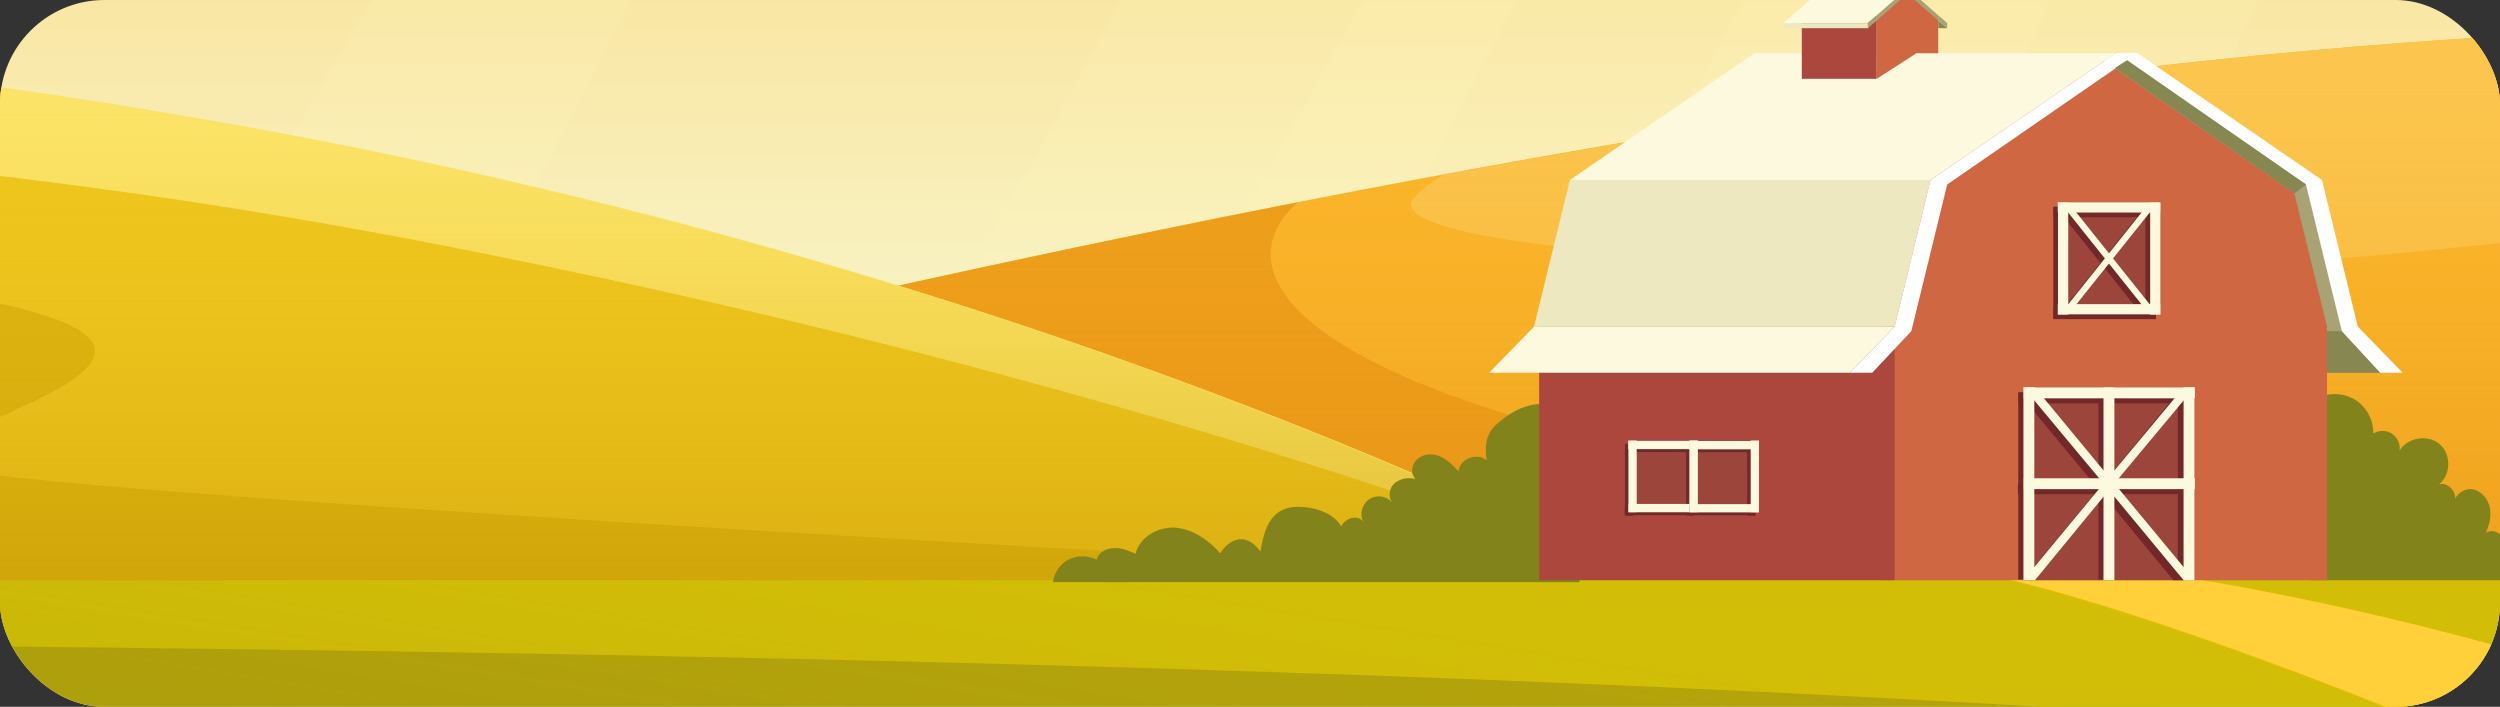 <svg width="718" height="203" viewBox="0 0 718 203" fill="none" xmlns="http://www.w3.org/2000/svg">
<rect x="0" y="0" width="718" height="203" fill="#333333" stroke="none"/>
<g clip-path="url(#clip0)">
<path d="M1073.82 -379H-306V540.496H1073.82V-379Z" fill="url(#paint0_linear)"/>
<path opacity="0.15" d="M1020.1 -379L790.31 203.409H619.213L925.532 -379H1020.1Z" fill="#FFF8BB"/>
<path opacity="0.15" d="M822.137 -379L555.373 203.409H210.051L530.536 -379H822.137Z" fill="#FFF8BB"/>
<path opacity="0.2" d="M760.138 -379L496.685 203.409H392.003L703.473 -379H760.138Z" fill="#FFF8BB"/>
<path opacity="0.2" d="M632.459 -379L330.003 203.409H277.938L603.575 -379H632.459Z" fill="#FFF8BB"/>
<path opacity="0.15" d="M374.709 -379L77.221 203.409H-12.927L329.819 -379H374.709Z" fill="#FFF8BB"/>
<path opacity="0.15" d="M61.215 -379L-263.318 203.409H-306V19.142L-45.859 -379H61.215Z" fill="#FFF8BB"/>
<path d="M1073.82 32.565C1022.12 11.785 892.048 4.98 763.082 8.474C503.86 15.646 173.808 99.321 -93.324 166.996H1073.82V32.565Z" fill="#FBB62B"/>
<path d="M683.604 73.208C783.135 64.197 831.336 51.876 831.336 51.876C831.336 51.876 760.322 86.449 785.342 90.127C810.363 93.989 1102.33 32.934 986.244 14.912V14.728C924.244 7.924 843.479 6.085 763.265 8.475C656.008 11.418 536.424 27.601 414.448 50.221C411.136 52.243 408.377 54.266 406.169 56.657C390.163 74.679 583.889 82.219 683.604 73.208Z" fill="#FCC64F"/>
<path d="M1073.82 32.566C1059.83 26.865 1039.96 22.268 1015.86 18.59C1131.4 59.048 991.947 180.237 683.604 157.434C391.083 135.734 342.514 85.161 372.686 58.128C313.63 69.714 254.39 82.587 195.701 96.195L191.102 166.629H1073.82V32.566Z" fill="#EC9C19"/>
<path d="M1073.82 32.565C1022.12 11.785 892.048 4.98 763.082 8.474C503.86 15.646 173.808 99.321 -93.324 166.996H1073.82V32.565Z" fill="url(#paint1_linear)"/>
<path d="M470.745 166.629C470.745 166.629 311.79 80.012 69.862 36.428C-172.066 -6.972 -306 17.303 -306 17.303V166.629H470.745Z" fill="#EEC61D"/>
<path d="M116.408 68.427C330.003 108.884 470.745 166.445 470.745 166.445C470.745 166.445 311.79 79.828 69.862 36.244C-172.066 -7.34 -306 17.303 -306 17.303V45.807C-306 45.807 -133.799 21.165 116.408 68.427Z" fill="#FBE367"/>
<path d="M-306 74.311C-306 74.311 -101.787 68.059 -7.408 85.713C86.972 103.367 -44.571 125.987 -14.031 134.446C16.509 142.906 470.56 166.629 470.56 166.629H-306V74.311Z" fill="#DAB20E"/>
<path d="M470.745 166.629C470.745 166.629 311.79 80.012 69.862 36.428C-172.066 -6.972 -306 17.303 -306 17.303V166.629H470.745Z" fill="url(#paint2_linear)"/>
<path d="M1073.82 166.629H-306V540.496H1073.82V166.629Z" fill="#B4A30B"/>
<path d="M1073.82 251.958C690.043 194.214 287.321 185.019 -306 184.099V166.629H1073.82V251.958Z" fill="#D2BE07"/>
<path d="M577.082 166.629C634.85 180.237 777.615 236.878 812.755 267.222C831.888 283.589 804.476 286.347 728.494 318.346C654.168 349.608 597.319 393.376 549.486 439.535C501.652 485.694 413.896 540.496 215.386 540.496H672.749C672.749 540.496 691.699 516.405 718.191 468.223C746.523 416.548 755.354 393.56 845.134 353.47C934.73 313.38 967.294 305.105 948.529 286.163C924.98 262.624 782.031 191.639 631.539 166.445H577.082V166.629Z" fill="#EDBD05"/>
<path d="M823.058 221.063C768.049 199.179 700.53 178.03 631.355 166.445H577.083C606.151 173.249 656.744 190.903 704.21 210.765C744.5 213.891 784.055 217.385 823.058 221.063Z" fill="#FFD039"/>
<path d="M1073.82 166.629H-306V540.496H1073.82V166.629Z" fill="url(#paint3_linear)"/>
<path d="M662.999 166.445L663.183 166.629H816.619C814.595 163.135 809.444 161.663 805.948 163.686C803.556 160.192 798.221 159.457 794.91 162.031C794.174 160.192 792.334 158.721 790.31 158.537C788.287 158.537 786.263 159.824 785.527 161.663C784.607 160.192 783.319 158.721 781.479 158.353C779.824 157.985 777.616 158.905 777.248 160.744C776.512 158.721 774.672 157.066 772.465 156.698C770.257 156.33 768.049 157.434 766.761 159.089C767.129 157.25 766.209 155.043 764.37 154.307C762.53 153.572 760.322 154.124 759.218 155.595C759.586 151.917 758.666 148.974 755.355 147.503C752.963 146.4 749.284 146.216 746.892 147.503C743.58 149.158 742.477 151.181 741.373 155.411C739.533 151.917 733.83 152.652 731.622 155.963C732.726 152.101 729.598 147.687 725.735 147.503C721.687 147.319 718.376 151.733 719.296 155.595C718.928 153.204 715.8 151.733 713.96 153.02C714.88 150.813 715.616 148.239 715.064 145.664C714.512 143.274 712.673 141.067 710.281 140.515C708.257 140.147 705.865 141.435 705.129 143.274C705.313 140.883 702.922 138.492 700.53 139.044C704.026 136.285 704.026 130.217 700.53 127.458C697.219 124.7 691.331 125.619 689.124 129.481C689.492 127.642 688.572 125.619 686.916 124.516C685.26 123.412 683.052 123.596 681.581 124.516C681.765 120.838 679.741 116.976 676.613 114.953C673.486 112.93 669.254 112.562 665.943 114.218C664.287 114.953 662.999 115.505 662.079 116.976C661.159 118.447 660.791 120.286 660.607 122.125C658.768 133.159 658.768 144.377 660.423 155.411C660.423 158.537 660.791 164.606 662.999 166.445Z" fill="#83831C"/>
<path d="M453.635 166.629C456.026 164.054 457.13 160.376 457.498 156.514C458.234 147.503 457.682 138.308 456.21 129.481C454.923 121.573 450.691 115.137 441.676 116.057C437.077 116.424 432.845 118.999 429.534 122.125C426.59 124.884 426.406 128.562 426.958 132.24C424.383 129.849 419.231 131.688 418.863 135.366C417.392 133.711 415.736 132.056 413.712 131.136C411.688 130.217 409.113 130.217 407.273 131.688C405.433 133.159 404.881 135.918 406.537 137.573C404.513 137.021 402.306 137.389 400.65 138.676C398.994 139.963 398.626 142.538 399.73 144.193C398.074 142.354 395.131 141.986 393.107 143.457C391.083 144.929 390.347 147.871 391.635 150.078C390.163 147.503 386.3 148.791 385.196 151.181C383.172 147.687 378.757 146.032 374.709 145.664C372.502 145.48 370.11 145.48 368.086 146.584C364.039 148.607 362.751 153.756 362.015 158.353C361.095 157.25 359.991 155.963 358.703 155.411C355.392 153.756 352.08 156.146 350.425 158.905C347.113 155.043 342.698 152.101 337.73 151.549C332.763 151.181 327.244 154.124 326.14 159.089C324.116 158.169 322.092 157.25 319.885 157.434C317.677 157.434 315.469 158.721 314.917 160.744C312.526 159.457 309.214 159.457 306.822 160.744C304.431 162.031 302.775 164.422 302.407 167.18H453.635V166.629Z" fill="#83831C"/>
<path d="M683.604 107.045H661.711V93.805L601.183 19.693L607.622 15.28L663.919 51.692L674.774 93.805L683.604 107.045Z" fill="#A8A274"/>
<path d="M683.604 107.045L672.566 95.092H661.711V107.045H683.604Z" fill="#878752"/>
<path d="M540.471 93.805L550.774 51.692L602.287 16.015L658.952 55.554L668.334 93.805V166.629H540.471V93.805Z" fill="#CF6842"/>
<path d="M544.151 93.805H442.045V166.629H544.151V93.805Z" fill="#AB473C"/>
<path d="M440.573 93.805L450.875 51.692H554.453L544.151 93.805H440.573Z" fill="#EDE8C0"/>
<path d="M450.875 51.692L503.86 15.28H607.623L554.454 51.692H450.875Z" fill="#FCF9DE"/>
<path d="M531.273 107.045H427.694L440.573 93.805H544.151L531.273 107.045Z" fill="#FCF9DE"/>
<path d="M613.878 15.28L559.237 52.979L548.934 95.092L537.712 107.045H531.273L544.151 93.805L554.454 51.692L607.623 15.28H613.878Z" fill="white"/>
<path d="M607.623 15.28L662.263 52.979L672.566 95.092L683.605 107.045H690.044L677.165 93.805L666.863 51.692L613.878 15.28H607.623Z" fill="white"/>
<path d="M658.951 55.554L662.263 52.979L610.934 17.303L607.438 19.509L658.951 55.554Z" fill="#878752"/>
<path d="M559.237 8.108H556.661V5.901L559.237 8.108Z" fill="#878752"/>
<path d="M538.999 4.614H517.474V22.636H538.999V4.614Z" fill="#AB473C"/>
<path d="M539 22.636L550.406 15.28H556.661V4.614L547.831 -3.294L539 4.614V22.636Z" fill="#CF6842"/>
<path d="M512.139 6.637L523.546 -3.294H547.831L536.424 6.637H512.139Z" fill="#FCF9DE"/>
<path d="M536.608 6.637H512.139V8.108H536.608V6.637Z" fill="#EDE8C0"/>
<path d="M536.424 8.108L547.83 -1.823V-3.294L536.424 6.636V8.108Z" fill="#A8A274"/>
<path d="M559.237 8.108L547.831 -1.823V-3.294L559.237 6.636V8.108Z" fill="#A8A274"/>
<path d="M630.251 111.275H581.13V166.629H630.251V111.275Z" fill="#9C453B"/>
<path d="M582.785 112.746H579.657V166.445H582.785V112.746Z" fill="#722828"/>
<path d="M628.595 112.746H625.468V166.445H628.595V112.746Z" fill="#722828"/>
<path d="M605.783 112.746H602.655V166.445H605.783V112.746Z" fill="#722828"/>
<path d="M579.707 112.738V115.864H628.829V112.738H579.707Z" fill="#722828"/>
<path d="M579.543 138.831V141.957H628.665V138.831H579.543Z" fill="#722828"/>
<path d="M625.468 112.746L602.655 140.515H605.783L628.596 112.746H625.468Z" fill="#722828"/>
<path d="M582.785 112.746L605.782 140.515H602.654L579.657 112.746H582.785Z" fill="#722828"/>
<path d="M624.18 166.629L602.655 140.515H605.783L627.308 166.629H624.18Z" fill="#722828"/>
<path d="M584.073 166.629L605.782 140.515H602.655L580.946 166.629H584.073Z" fill="#722828"/>
<path d="M584.258 111.275H581.13V166.628H584.258V111.275Z" fill="#FCF9DE"/>
<path d="M630.251 111.275H627.124V166.629H630.251V111.275Z" fill="#FCF9DE"/>
<path d="M607.255 111.275H604.127V166.629H607.255V111.275Z" fill="#FCF9DE"/>
<path d="M581.217 111.266V114.393H630.338V111.266H581.217Z" fill="#FCF9DE"/>
<path d="M581.236 137.36V140.486H630.358V137.36H581.236Z" fill="#FCF9DE"/>
<path d="M627.124 111.275L604.127 138.86H607.255L630.252 111.275H627.124Z" fill="#FCF9DE"/>
<path d="M584.442 111.275L607.254 138.859H604.127L581.13 111.275H584.442Z" fill="#FCF9DE"/>
<path d="M627.124 166.629L604.127 138.86H607.255L630.252 166.629H627.124Z" fill="#FCF9DE"/>
<path d="M584.442 166.629L607.255 138.86H604.127L581.13 166.629H584.442Z" fill="#FCF9DE"/>
<path d="M620.501 58.128H591.064V90.311H620.501V58.128Z" fill="#9C453B"/>
<path d="M589.735 88.709V91.651H619.171V88.709H589.735Z" fill="#722828"/>
<path d="M589.734 59.471V62.413H619.17V59.471H589.734Z" fill="#722828"/>
<path d="M589.707 91.51H592.651V59.328H589.707V91.51Z" fill="#722828"/>
<path d="M616.178 91.51H619.122V59.328H616.178V91.51Z" fill="#722828"/>
<path d="M592.72 59.416L616.085 88.656V91.598L592.72 62.358V59.416Z" fill="#722828"/>
<path d="M616.085 59.416L592.72 88.656V91.598L616.085 62.358V59.416Z" fill="#722828"/>
<path d="M590.988 87.339V90.282H620.424V87.339H590.988Z" fill="#FCF9DE"/>
<path d="M590.986 58.101V61.044H620.422V58.101H590.986Z" fill="#FCF9DE"/>
<path d="M591.061 90.361H594.005V58.178H591.061V90.361Z" fill="#FCF9DE"/>
<path d="M617.532 90.361H620.476V58.178H617.532V90.361Z" fill="#FCF9DE"/>
<path d="M594.008 58.128L617.373 87.368V90.311L594.008 61.071V58.128Z" fill="#FCF9DE"/>
<path d="M617.373 58.128L594.008 87.368V90.311L617.373 61.071V58.128Z" fill="#FCF9DE"/>
<path d="M487.67 126.539H467.801V147.135H487.67V126.539Z" fill="#9C453B"/>
<path d="M466.627 145.577V147.967H486.497V145.577H466.627Z" fill="#722828"/>
<path d="M466.734 127.448V129.839H486.604V127.448H466.734Z" fill="#722828"/>
<path d="M466.683 148.114H469.075V127.518H466.683V148.114Z" fill="#722828"/>
<path d="M484.242 148.07H486.634V128.945H484.242V148.07Z" fill="#722828"/>
<path d="M467.724 144.738V147.129H487.594V144.738H467.724Z" fill="#FCF9DE"/>
<path d="M467.647 126.609V129H487.516V126.609H467.647Z" fill="#FCF9DE"/>
<path d="M467.677 147.098H470.069V126.502H467.677V147.098Z" fill="#FCF9DE"/>
<path d="M485.236 147.098H487.628V126.502H485.236V147.098Z" fill="#FCF9DE"/>
<path d="M505.148 126.539H485.279V147.135H505.148V126.539Z" fill="#9C453B"/>
<path d="M485.222 145.59V147.98H504.171V145.59H485.222Z" fill="#722828"/>
<path d="M485.329 127.461V129.852H504.278V127.461H485.329Z" fill="#722828"/>
<path d="M501.801 148.114H504.192V127.518H501.801V148.114Z" fill="#722828"/>
<path d="M485.243 144.778V147.169H505.113V144.778H485.243Z" fill="#FCF9DE"/>
<path d="M485.166 126.65V129.041H505.035V126.65H485.166Z" fill="#FCF9DE"/>
<path d="M485.236 147.098H487.628V126.502H485.236V147.098Z" fill="#FCF9DE"/>
<path d="M502.795 147.098H505.187V126.502H502.795V147.098Z" fill="#FCF9DE"/>
</g>
<defs>
<linearGradient id="paint0_linear" x1="383.908" y1="99.465" x2="383.908" y2="-368.067" gradientUnits="userSpaceOnUse">
<stop stop-color="#F8F4C7"/>
<stop offset="1" stop-color="#FCB422"/>
</linearGradient>
<linearGradient id="paint1_linear" x1="490.298" y1="5.927" x2="490.298" y2="162.096" gradientUnits="userSpaceOnUse">
<stop stop-color="#FBB62B" stop-opacity="0"/>
<stop offset="1" stop-color="#E28C10" stop-opacity="0.5"/>
</linearGradient>
<linearGradient id="paint2_linear" x1="82.354" y1="31.193" x2="82.354" y2="164.719" gradientUnits="userSpaceOnUse">
<stop stop-color="#EEC61D" stop-opacity="0"/>
<stop offset="1" stop-color="#C99A06" stop-opacity="0.5"/>
</linearGradient>
<linearGradient id="paint3_linear" x1="412.42" y1="180.802" x2="363.501" y2="477.398" gradientUnits="userSpaceOnUse">
<stop stop-color="#97880F" stop-opacity="0"/>
<stop offset="1" stop-color="#395E11" stop-opacity="0.4"/>
</linearGradient>
<clipPath id="clip0">
<rect width="718" height="203" rx="30" fill="white"/>
</clipPath>
</defs>
</svg>
